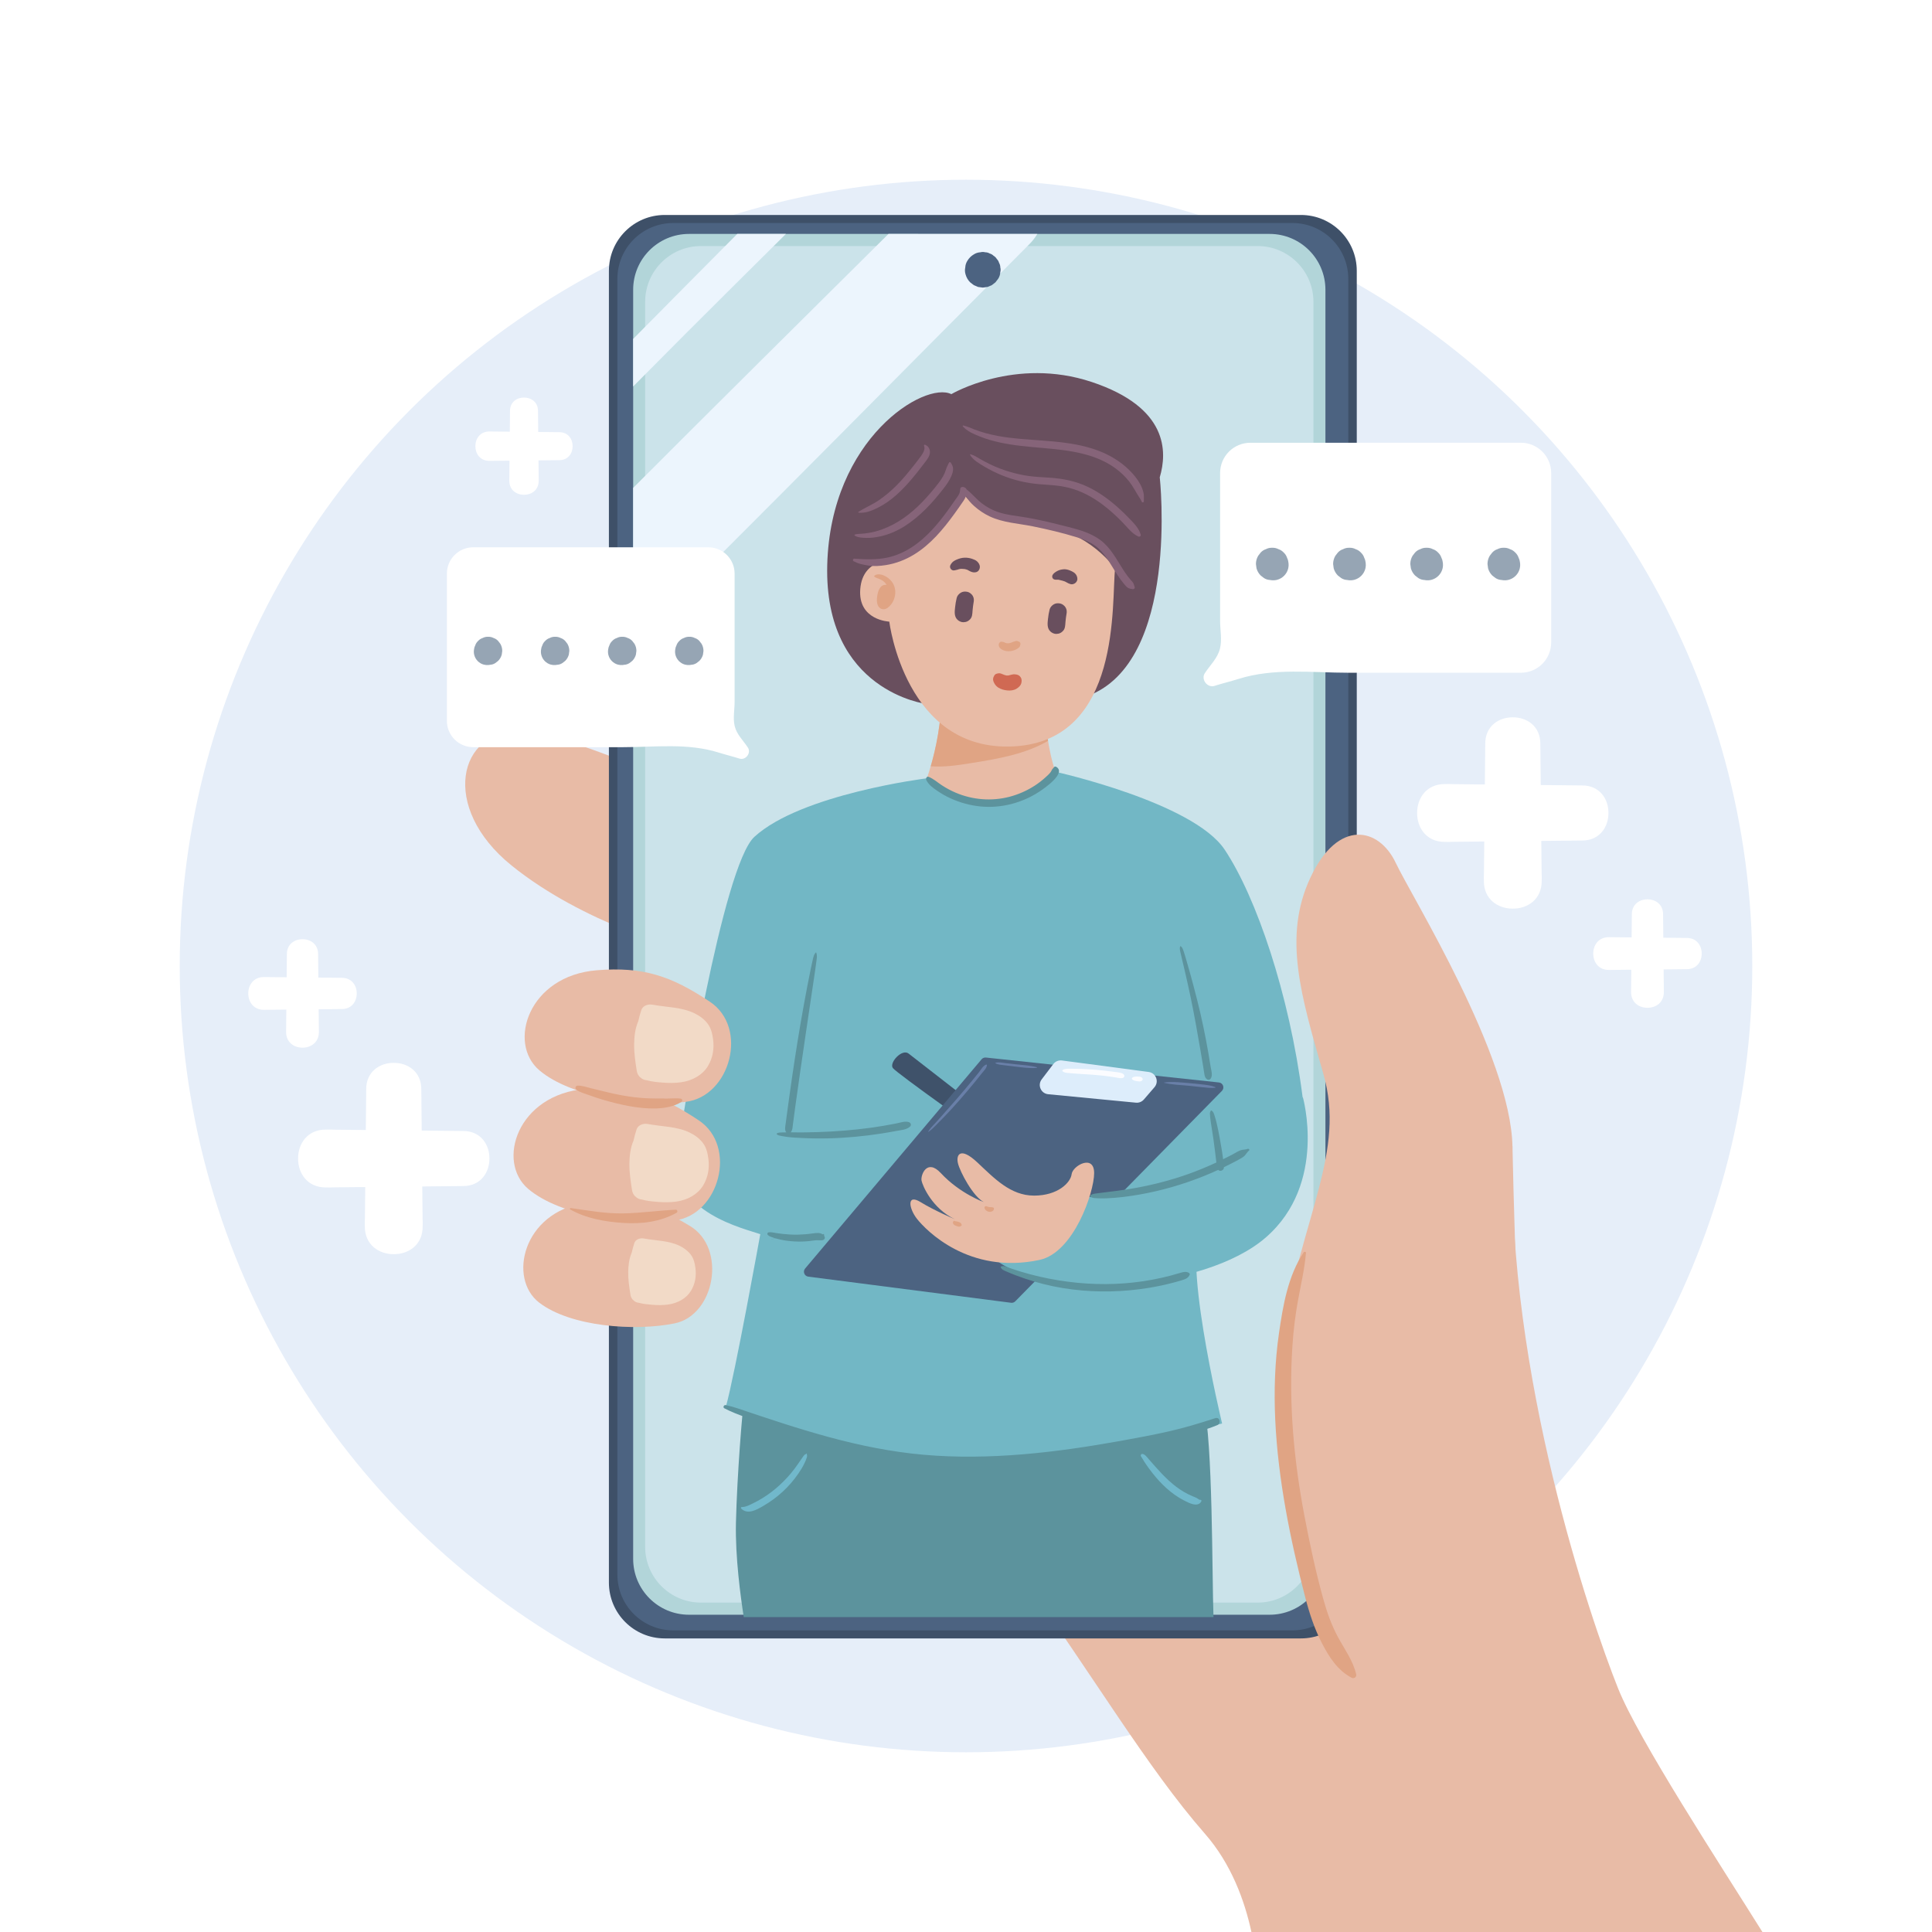 <?xml version="1.0" encoding="utf-8"?>
<!-- Generator: Adobe Illustrator 27.5.0, SVG Export Plug-In . SVG Version: 6.00 Build 0)  -->
<svg version="1.1" xmlns="http://www.w3.org/2000/svg" xmlns:xlink="http://www.w3.org/1999/xlink" x="0px" y="0px"
	 viewBox="0 0 500 500" style="enable-background:new 0 0 500 500;" xml:space="preserve">
<g id="BACKGROUND">
	<rect style="fill:#FFFFFF;" width="500" height="500"/>
</g>
<g id="OBJECTS">
	<circle style="fill:#E6EEF9;" cx="250" cy="250" r="203.488"/>
	<g>
		<path style="fill:#E8BBA6;" d="M418.764,436.971c-7.195-17.987-28.78-81.304-27.341-140.303c0,0-23.744-5.756-28.061-9.354
			c-4.317-3.598-159.73-69.072-169.803-74.828c-10.073-5.756-43.17-22.305-58.999-23.024c-15.829-0.72-20.866,19.427-2.158,34.536
			c18.707,15.11,43.89,21.585,43.89,21.585s-3.489,47.967-2.158,51.804c1.331,3.838-2.159,31.658,10.073,47.487
			c12.232,15.829,61.158,36.695,79.865,62.597c18.707,25.902,32.66,49.843,47.77,67.111c6.81,7.783,10.27,17.302,12.023,25.417
			h132.245C444.86,482.026,424.049,450.183,418.764,436.971z"/>
		<path style="fill:#3E5068;" d="M336.685,424.02H172.03c-7.978,0-14.446-6.468-14.446-14.446V70.08
			c0-7.978,6.468-14.446,14.446-14.446h164.655c7.978,0,14.446,6.468,14.446,14.446v339.494
			C351.131,417.552,344.663,424.02,336.685,424.02z"/>
		<path style="fill:#4C6381;" d="M334.49,421.937H174.225c-7.978,0-14.446-6.468-14.446-14.446V72.163
			c0-7.978,6.468-14.446,14.446-14.446H334.49c7.978,0,14.446,6.468,14.446,14.446v335.329
			C348.936,415.47,342.469,421.937,334.49,421.937z"/>
		<path style="fill:#B2D5D9;" d="M328.573,417.892H178.308c-7.978,0-14.446-6.468-14.446-14.446V74.985
			c0-7.978,6.468-14.446,14.446-14.446h150.265c7.978,0,14.446,6.468,14.446,14.446v328.462
			C343.019,411.425,336.551,417.892,328.573,417.892z"/>
		<path style="fill:#CBE3EA;" d="M325.471,414.753H181.41c-7.978,0-14.446-6.468-14.446-14.446V78.124
			c0-7.978,6.468-14.446,14.446-14.446h144.062c7.978,0,14.446,6.468,14.446,14.446v322.182
			C339.917,408.285,333.45,414.753,325.471,414.753z"/>
		<g>
			<path style="fill:#5C939D;" d="M311.49,363.33c-2.848-11.391-32.464-6.55-35.882-6.55s-83.154,6.835-83.154,6.835
				c-0.285,0.854-1.709,18.226-1.993,30.471c-0.205,8.821,1.215,19.265,2.025,24.418H314.05
				C313.657,407.729,313.909,373.004,311.49,363.33z"/>
			<path style="fill:#72B7C5;" d="M337.09,283.766c-3.402-26.537-11.981-51.628-20.146-63.875
				c-8.165-12.248-43.814-20.158-43.814-20.158l-33.341,1.701c0,0-32.451,4.043-44.557,15.14
				c-8.165,7.485-18.72,72.616-19.902,82.417c-1.786,14.799,17.691,19.052,21.434,20.413c0,0-6.541,36.218-8.922,44.723
				c0,0,38.241,15.71,69.2,13.669s59.233-9.398,59.233-9.398s-11.402-47.375-4.491-50.714
				C327.116,310.279,337.09,283.766,337.09,283.766z"/>
			<path style="fill:#3F526A;" d="M261.011,292.74c0,0-24.155-18.712-25.856-20.073c-1.701-1.361-5.103,2.382-4.083,3.742
				c1.021,1.361,24.495,18.031,27.217,19.732C261.011,297.843,261.011,292.74,261.011,292.74z"/>
			<path style="fill:#4C6381;" d="M316.238,282.313l-53.491,54.47c-0.281,0.286-0.68,0.425-1.079,0.373l-52.491-6.763
				c-1.007-0.13-1.471-1.322-0.816-2.098l45.675-54.157c0.275-0.326,0.693-0.493,1.116-0.448l60.307,6.45
				C316.526,280.254,316.989,281.548,316.238,282.313z"/>
			<path style="fill:#72B7C5;" d="M277.95,310.02c0,0,35.113-0.227,59.197-26.197c0,0,6.464,22.454-9.526,36.403
				s-57.172,16.514-70.424,5.443C243.945,314.599,277.95,310.02,277.95,310.02z"/>
			<path style="fill:#E8BBA6;" d="M270.125,182.1c0,0,0.68,11.227,3.062,17.691c0,0-12.251,16.372-33.341,1.701
				c0,0,4.083-10.887,3.742-22.454C243.248,167.47,270.125,182.1,270.125,182.1z"/>
			<path style="fill:#694F5E;" d="M239.764,182.184c0,0-26.523-3.202-25.674-35.984c0.849-32.782,25.249-47.603,32.117-44.195
				c0,0,16.494-9.743,36.317-3.152c19.823,6.592,19.583,18.045,17.622,24.672c0,0,5.274,47.924-18.801,56.644
				C249.4,191.741,239.764,182.184,239.764,182.184z"/>
			<path style="fill:#E8BBA6;" d="M269.014,326.071c8.862-1.88,14.15-17.48,14.15-22.474c0-4.994-5.549-1.942-5.827,0.277
				c-0.277,2.22-3.607,5.549-9.711,5.549s-10.266-4.439-14.705-8.601c-4.439-4.162-5.549-1.942-4.994,0.277s3.893,8.546,6.659,9.988
				c0,0-6.157-2.17-11.098-7.491c-3.607-3.884-5.272,0.555-4.994,1.942c0.278,1.387,2.775,7.214,8.601,9.988
				c0,0-5.272-2.22-8.879-4.439c-3.607-2.22-3.052,1.665-0.832,4.439C239.603,318.302,250.701,329.955,269.014,326.071z"/>
			<path style="fill:#DDEDFB;" d="M298.776,281.371l-2.747,3.181c-0.509,0.589-1.272,0.895-2.047,0.82l-22.716-2.189
				c-1.871-0.18-2.818-2.345-1.681-3.841l3.015-3.967c0.522-0.687,1.371-1.04,2.226-0.927l22.449,2.975
				C299.167,277.673,300.024,279.926,298.776,281.371z"/>
			<path style="fill:#E0A484;" d="M270.481,186.127l-17.319-10.919c-5.279-1.249-9.713-0.911-9.573,3.83
				c0.228,7.761-1.533,15.21-2.718,19.276c3.492,0.269,6.995-0.275,10.456-0.823c6.849-1.083,14.02-2.313,19.907-5.76
				C270.899,189.704,270.654,187.744,270.481,186.127z"/>
			<path style="fill:#E8BBA6;" d="M231.43,144.939c0,0-8.139-0.654-8.793,7.485c-0.654,8.139,7.512,8.454,7.512,8.454
				s4.112,33.779,32.219,32.283c28.108-1.496,25.204-37.567,26.225-46.017c0,0-6.725-9.756-19.245-11.103
				c-12.52-1.347-18.691-5.256-20.426-9.15C248.922,126.89,239.624,144.915,231.43,144.939z"/>
			<path style="fill:#E0A484;" d="M230.827,150.567c-0.573-0.764-1.331-1.336-2.221-1.684c-0.42-0.164-0.853-0.256-1.306-0.243
				c-0.451,0.012-0.724,0.109-1.052,0.408c-0.059,0.053-0.036,0.145,0.024,0.184c0.2,0.131,0.352,0.265,0.585,0.336
				c0.279,0.085,0.537,0.198,0.806,0.309c0.446,0.184,0.86,0.431,1.212,0.764c0.234,0.222,0.413,0.469,0.566,0.726
				c-0.105-0.015-0.212-0.023-0.32-0.02c-1.163,0.04-1.696,1.154-1.942,2.135c-0.229,0.91-0.368,2.066-0.072,2.98
				c0.376,1.161,1.585,1.587,2.588,0.861c0.691-0.5,1.226-1.181,1.564-1.962C231.936,153.792,231.874,151.962,230.827,150.567z"/>
			<path style="fill:#866479;" d="M293.651,151.935c-0.107-0.317-0.177-0.661-0.322-0.962c-0.17-0.352-0.469-0.613-0.723-0.906
				c-0.512-0.59-0.98-1.209-1.418-1.856c-0.877-1.293-1.649-2.652-2.499-3.962c-0.849-1.307-1.782-2.591-2.927-3.656
				c-1.281-1.191-2.788-2.047-4.399-2.706c-1.622-0.664-3.318-1.107-5.013-1.539c-1.965-0.501-3.931-1-5.909-1.45
				c-1.973-0.449-3.958-0.844-5.959-1.147c-1.954-0.295-3.933-0.521-5.825-1.116c-1.702-0.534-3.316-1.393-4.716-2.499
				c-1.349-1.066-2.438-2.423-3.787-3.475c-0.136-0.317-0.415-0.555-0.918-0.634c-0.274-0.043-0.653,0.067-0.702,0.398
				c-0.061,0.415-0.09,0.89-0.251,1.281c-0.214,0.52-0.596,0.981-0.913,1.441c-0.651,0.946-1.309,1.887-1.982,2.817
				c-1.32,1.822-2.709,3.595-4.245,5.241c-3.121,3.345-6.902,6.109-11.443,7.087c-2.814,0.606-5.766,0.494-8.611,0.293
				c-0.342-0.024-0.487,0.505-0.177,0.655c0.624,0.303,1.181,0.573,1.86,0.731c0.682,0.159,1.364,0.32,2.059,0.417
				c1.449,0.201,2.932,0.088,4.371-0.133c2.607-0.4,5.114-1.369,7.361-2.743c4.287-2.62,7.557-6.564,10.472-10.586
				c0.807-1.114,1.597-2.242,2.369-3.381c0.188-0.277,0.417-0.691,0.591-1.137c0.518,0.956,1.287,1.806,2.066,2.51
				c1.211,1.094,2.585,2.026,4.062,2.723c3.504,1.652,7.436,1.819,11.183,2.579c3.839,0.779,7.711,1.694,11.455,2.851
				c1.645,0.508,3.246,1.156,4.657,2.158c1.239,0.881,2.232,2.081,3.087,3.325c0.99,1.441,1.841,2.972,2.809,4.427
				c0.491,0.739,1.014,1.462,1.587,2.14c0.274,0.324,0.572,0.7,0.919,0.948c0.372,0.266,0.852,0.331,1.295,0.402
				C293.415,152.521,293.768,152.282,293.651,151.935z"/>
			<path style="fill:#866479;" d="M246.039,119.724c-0.13-0.19-0.384-0.145-0.464,0.061c-0.17,0.437-0.432,0.812-0.599,1.251
				c-0.187,0.493-0.321,1.003-0.536,1.486c-0.41,0.922-0.995,1.77-1.605,2.568c-1.282,1.677-2.67,3.292-4.135,4.811
				c-2.987,3.097-6.431,5.675-10.511,7.138c-1.109,0.398-2.262,0.705-3.428,0.885c-0.584,0.09-1.165,0.17-1.756,0.206
				c-0.581,0.036-1.197,0.028-1.756,0.202c-0.13,0.041-0.152,0.213-0.037,0.286c0.858,0.547,2.092,0.558,3.079,0.589
				c1.158,0.037,2.363-0.145,3.493-0.386c2.306-0.492,4.486-1.459,6.465-2.732c3.916-2.518,7.107-6.011,9.945-9.664
				c0.786-1.012,1.521-2.059,2.023-3.244c0.244-0.574,0.448-1.187,0.442-1.819C246.653,120.747,246.379,120.223,246.039,119.724z"/>
			<path style="fill:#866479;" d="M239.393,115.093c-0.195-0.077-0.32,0.169-0.247,0.321c0.387,0.813-0.32,1.943-0.771,2.586
				c-0.598,0.851-1.259,1.664-1.902,2.482c-1.362,1.734-2.762,3.441-4.313,5.011c-1.459,1.478-3.045,2.84-4.767,4.004
				c-1.675,1.132-3.545,1.883-5.229,2.986c-0.095,0.062-0.052,0.194,0.055,0.204c1.779,0.165,3.479-0.538,5.043-1.325
				c1.63-0.82,3.15-1.896,4.524-3.094c2.944-2.569,5.354-5.671,7.71-8.769c0.582-0.765,1.24-1.635,1.171-2.651
				C240.612,116.033,240.148,115.391,239.393,115.093z"/>
			<path style="fill:#866479;" d="M292.539,134.467c-1.071-1.129-2.183-2.219-3.349-3.249c-2.351-2.074-4.928-3.939-7.775-5.273
				c-3.105-1.455-6.32-2.089-9.727-2.32c-1.835-0.124-3.681-0.188-5.504-0.443c-1.627-0.228-3.229-0.593-4.805-1.054
				c-1.792-0.524-3.538-1.186-5.216-2.005c-0.833-0.407-1.653-0.845-2.457-1.304c-0.821-0.468-1.592-1.009-2.514-1.249
				c-0.098-0.025-0.184,0.083-0.132,0.172c0.781,1.336,2.432,2.263,3.732,3.034c1.402,0.832,2.864,1.553,4.369,2.177
				c3.086,1.28,6.363,2.049,9.689,2.347c1.881,0.169,3.776,0.222,5.645,0.507c1.555,0.238,3.078,0.641,4.547,1.204
				c2.806,1.077,5.388,2.755,7.694,4.667c1.352,1.121,2.63,2.329,3.852,3.59c1.239,1.278,2.346,2.814,3.995,3.58
				c0.325,0.151,0.729-0.098,0.625-0.481C294.78,136.792,293.635,135.623,292.539,134.467z"/>
			<path style="fill:#866479;" d="M295.938,127.538c-0.173-0.783-0.474-1.528-0.854-2.233c-0.735-1.368-1.777-2.614-2.882-3.697
				c-2.285-2.24-5.093-3.904-8.083-5.018c-7.292-2.715-15.257-2.373-22.874-3.305c-2.055-0.251-4.084-0.628-6.083-1.169
				c-1.005-0.272-1.987-0.597-2.963-0.961c-0.956-0.357-1.89-0.817-2.886-1.043c-0.138-0.031-0.221,0.125-0.133,0.229
				c1.103,1.287,2.869,2.001,4.408,2.623c1.677,0.678,3.421,1.164,5.186,1.551c3.631,0.795,7.341,1.096,11.036,1.419
				c6.87,0.601,14.246,1.391,19.762,5.963c1.294,1.073,2.459,2.306,3.377,3.717c0.457,0.703,0.882,1.43,1.301,2.155
				c0.409,0.708,0.942,1.379,1.266,2.124c0.112,0.257,0.513,0.116,0.51-0.138C296.016,129.001,296.104,128.285,295.938,127.538z"/>
			<path style="fill:#5C939D;" d="M213.381,319.999c0.003,0.001,0.005,0.002,0.007,0.003c-0.034-0.067-0.08-0.114-0.12-0.172
				c0.009-0.065,0.018-0.13,0.027-0.195c0.03-0.218-0.243-0.379-0.379-0.177c-0.699-0.513-1.754-0.369-2.612-0.245
				c-1.29,0.186-2.579,0.29-3.882,0.319c-1.28,0.029-2.551-0.064-3.823-0.191c-0.613-0.061-1.219-0.164-1.829-0.248
				c-0.614-0.085-1.288-0.281-1.903-0.149c-0.291,0.062-0.369,0.452-0.172,0.65c0.386,0.387,0.942,0.542,1.448,0.719
				c0.16,0.056,0.323,0.099,0.485,0.148c-0.339,0.083-0.677,0.166-1.016,0.249c-0.024,0.006-0.014,0.044,0.01,0.038
				c0.355-0.089,0.711-0.178,1.066-0.268c0.411,0.121,0.826,0.228,1.246,0.321c1.246,0.275,2.516,0.419,3.789,0.488
				c1.242,0.068,2.479,0.03,3.715-0.102c0.578-0.061,1.152-0.165,1.732-0.207c0.564-0.041,1.102,0.057,1.662-0.012
				C213.314,320.908,213.637,320.412,213.381,319.999z"/>
			<path style="fill:#5C939D;" d="M235.259,290.424c-1.027-0.355-2.229,0.11-3.253,0.312c-1.101,0.217-2.203,0.424-3.31,0.612
				c-2.248,0.382-4.508,0.694-6.776,0.934c-4.51,0.478-9.031,0.727-13.565,0.777c-1.242,0.013-2.484,0.007-3.725-0.021
				c-0.002,0-0.004,0-0.006,0c0.481-0.485,0.498-1.39,0.579-2.013c0.207-1.592,0.419-3.183,0.635-4.773
				c0.861-6.335,1.809-12.656,2.728-18.982c0.511-3.514,1.039-7.027,1.563-10.539c0.269-1.799,0.548-3.596,0.803-5.396
				c0.122-0.865,0.242-1.73,0.354-2.597c0.097-0.752,0.256-1.512-0.068-2.219c-0.015-0.033-0.063-0.034-0.086-0.011
				c-0.474,0.471-0.615,1.092-0.761,1.734c-0.192,0.842-0.379,1.684-0.556,2.529c-0.321,1.53-0.619,3.064-0.911,4.6
				c-0.601,3.154-1.174,6.313-1.718,9.478c-1.075,6.254-2.016,12.531-2.892,18.815c-0.222,1.595-0.44,3.19-0.654,4.786
				c-0.104,0.776-0.208,1.553-0.31,2.329c-0.09,0.685-0.35,1.698,0.166,2.275c-0.262,0.006-0.525-0.002-0.787,0.012
				c-0.542,0.029-1.159-0.036-1.638,0.253c-0.08,0.048-0.111,0.179-0.032,0.245c0.348,0.293,0.746,0.336,1.188,0.422
				c0.559,0.109,1.117,0.196,1.682,0.267c1.152,0.145,2.324,0.191,3.484,0.252c2.283,0.12,4.566,0.153,6.852,0.103
				c4.616-0.102,9.205-0.533,13.768-1.238c1.307-0.202,2.611-0.427,3.91-0.675c1.178-0.225,2.73-0.292,3.625-1.169
				C235.923,291.162,235.716,290.582,235.259,290.424z"/>
			<path style="fill:#5C939D;" d="M322.89,297.322c-0.584,0.257-1.242,0.153-1.836,0.37c-0.687,0.25-1.327,0.673-1.969,1.019
				c-0.838,0.452-1.693,0.868-2.546,1.29c-0.228-1.864-0.56-3.727-0.896-5.561c-0.232-1.269-0.476-2.537-0.78-3.791
				c-0.151-0.626-0.311-1.254-0.521-1.863c-0.1-0.291-0.183-0.646-0.342-0.91c-0.132-0.22-0.237-0.268-0.438-0.453
				c-0.084-0.077-0.195-0.036-0.235,0.062c-0.14,0.343-0.21,0.382-0.203,0.748c0.006,0.313,0.039,0.637,0.07,0.948
				c0.062,0.621,0.163,1.241,0.256,1.858c0.186,1.242,0.393,2.48,0.576,3.722c0.298,2.025,0.515,4.06,0.771,6.089
				c-2.357,1.1-4.761,2.096-7.211,2.97c-5.221,1.862-10.611,3.176-16.087,4.022c-1.527,0.236-3.062,0.432-4.596,0.619
				c-0.799,0.097-1.598,0.184-2.395,0.299c-0.743,0.107-1.529,0.124-2.192,0.491c-0.203,0.112-0.225,0.461,0,0.567
				c0.589,0.277,1.18,0.275,1.825,0.301c0.776,0.031,1.544,0.032,2.32-0.001c1.401-0.06,2.792-0.169,4.184-0.337
				c2.869-0.346,5.712-0.848,8.527-1.502c5.536-1.287,10.933-3.14,16.099-5.509c0.044,0.036,0.077,0.079,0.125,0.111
				c0.546,0.366,1.396-0.112,1.349-0.774c-0.001-0.012-0.003-0.024-0.004-0.037c0.985-0.475,1.964-0.962,2.929-1.476
				c0.713-0.379,1.45-0.748,2.113-1.211c0.615-0.43,0.873-1.146,1.455-1.606C323.519,297.555,323.163,297.202,322.89,297.322z"/>
			<path style="fill:#5C939D;" d="M307.705,329.432c-0.703-0.42-1.396-0.268-2.142-0.047c-0.844,0.25-1.687,0.499-2.539,0.723
				c-1.56,0.411-3.134,0.765-4.719,1.063c-3.195,0.601-6.432,0.96-9.68,1.092c-6.553,0.266-13.133-0.398-19.523-1.858
				c-1.751-0.4-3.488-0.861-5.203-1.393c-0.873-0.271-1.743-0.557-2.607-0.856c-0.744-0.258-1.489-0.695-2.256-0.366
				c-0.045,0.019-0.073,0.092-0.056,0.137c0.254,0.669,0.83,0.853,1.459,1.125c0.788,0.342,1.581,0.671,2.383,0.976
				c1.577,0.6,3.178,1.143,4.796,1.622c3.241,0.959,6.563,1.643,9.917,2.06c6.643,0.826,13.383,0.65,19.985-0.447
				c1.88-0.313,3.748-0.704,5.595-1.175c0.924-0.235,1.842-0.49,2.755-0.765c0.88-0.265,1.647-0.536,2.024-1.429
				C307.964,329.73,307.847,329.517,307.705,329.432z"/>
			<path style="fill:#5C939D;" d="M313.312,276.093c-0.182-1.159-0.372-2.317-0.57-3.473c-0.401-2.351-0.86-4.693-1.345-7.028
				c-0.961-4.624-2.166-9.215-3.415-13.769c-0.342-1.248-0.704-2.491-1.071-3.733c-0.195-0.66-0.387-1.322-0.613-1.971
				c-0.168-0.482-0.31-0.935-0.728-1.252c-0.053-0.04-0.118,0.007-0.138,0.056c-0.173,0.44-0.082,0.855,0.009,1.306
				c0.121,0.595,0.266,1.185,0.41,1.775c0.277,1.141,0.544,2.284,0.809,3.427c0.521,2.248,1.026,4.5,1.496,6.759
				c0.948,4.558,1.755,9.151,2.541,13.74c0.225,1.316,0.451,2.631,0.663,3.949c0.102,0.639,0.203,1.279,0.3,1.918
				c0.096,0.629,0.212,1.246,0.82,1.576c0.23,0.125,0.527,0.098,0.715-0.092C313.983,278.484,313.465,277.064,313.312,276.093z"/>
			<path style="fill:#5C939D;" d="M273.334,198.443c-0.204-0.118-0.487-0.05-0.604,0.158c-0.122,0.216-0.33,0.328-0.456,0.553
				c-0.138,0.247-0.233,0.493-0.409,0.72c-0.365,0.472-0.839,0.885-1.277,1.287c-0.885,0.812-1.836,1.543-2.845,2.194
				c-2.006,1.293-4.202,2.258-6.512,2.857c-4.614,1.197-9.548,0.798-13.929-1.079c-1.241-0.531-2.436-1.174-3.566-1.914
				c-1.134-0.743-2.133-1.676-3.41-2.175c-0.487-0.19-0.782,0.415-0.609,0.792c0.571,1.246,1.733,2.06,2.831,2.816
				c1.084,0.746,2.232,1.403,3.429,1.95c2.466,1.126,5.078,1.842,7.778,2.109c5.309,0.524,10.782-0.906,15.228-3.837
				C270.231,204.05,276.098,200.044,273.334,198.443z"/>
			<path style="fill:#5C939D;" d="M314.512,367.019c-3.978,1.298-7.952,2.501-12.037,3.425c-4.106,0.929-8.248,1.698-12.39,2.443
				c-8.449,1.52-16.948,2.796-25.507,3.499c-8.485,0.697-17.027,0.851-25.514,0.106c-8.302-0.729-16.491-2.392-24.528-4.571
				c-7.997-2.168-15.844-4.813-23.693-7.457c-0.997-0.336-1.988-0.601-3.014-0.823c-0.484-0.105-0.832,0.582-0.352,0.835
				c1.828,0.963,3.762,1.672,5.701,2.385c1.965,0.724,3.935,1.436,5.91,2.132c3.945,1.39,7.923,2.699,11.939,3.87
				c8.051,2.347,16.258,4.197,24.59,5.196c8.534,1.023,17.168,1.107,25.74,0.555c8.66-0.558,17.273-1.743,25.823-3.208
				c8.344-1.429,16.792-2.871,24.86-5.487c1.006-0.326,1.995-0.681,2.972-1.086C316.096,368.385,315.695,366.633,314.512,367.019z"
				/>
			<path style="fill:#71B8CB;" d="M208.819,376.258c0.026-0.078-0.087-0.12-0.129-0.054c-0.093,0.148-0.248,0.134-0.388,0.226
				c-0.175,0.115-0.311,0.324-0.434,0.489c-0.258,0.347-0.493,0.714-0.74,1.07c-0.519,0.748-1.029,1.5-1.579,2.226
				c-1.128,1.49-2.419,2.885-3.796,4.147c-1.378,1.263-2.863,2.401-4.458,3.376c-0.778,0.476-1.579,0.917-2.4,1.314
				c-0.878,0.424-1.933,0.996-2.921,0.969c-0.199-0.006-0.295,0.25-0.16,0.387c1.678,1.705,4.071,0.29,5.742-0.683
				c1.798-1.047,3.504-2.291,5.032-3.704c1.531-1.416,2.888-2.992,4.064-4.714c0.581-0.851,1.134-1.745,1.569-2.68
				c0.208-0.447,0.428-0.914,0.565-1.388c0.053-0.185,0.119-0.385,0.086-0.578C208.841,376.482,208.761,376.432,208.819,376.258z"/>
			<path style="fill:#71B8CB;" d="M310.597,388.146c-0.242,0.047-0.641-0.334-0.806-0.422c-0.357-0.19-0.745-0.33-1.117-0.488
				c-0.761-0.323-1.504-0.677-2.22-1.092c-1.429-0.828-2.731-1.843-3.948-2.956c-1.249-1.142-2.411-2.382-3.532-3.649
				c-0.571-0.645-1.131-1.301-1.706-1.942c-0.445-0.495-0.931-1.251-1.638-1.326c-0.263-0.028-0.47,0.285-0.396,0.519
				c0.008,0.025,0.021,0.04,0.03,0.063c-0.002,0-0.003,0-0.005,0.001c0.007,0.015,0.02,0.03,0.027,0.045
				c0.016,0.033,0.033,0.068,0.056,0.092c0.142,0.247,0.328,0.493,0.467,0.74c0.226,0.401,0.478,0.79,0.738,1.17
				c0.528,0.771,1.073,1.525,1.651,2.259c1.132,1.437,2.352,2.791,3.716,4.013c1.338,1.199,2.825,2.268,4.422,3.094
				c1.215,0.629,3.659,1.99,4.569,0.28C311.023,388.328,310.831,388.101,310.597,388.146z"/>
			<g>
				<path style="fill:#694F5E;" d="M252.89,145.307c-0.359-0.34-0.849-0.525-1.308-0.684c-0.614-0.212-1.309-0.317-1.958-0.294
					c-0.74,0.027-1.436,0.23-2.108,0.525c-0.251,0.11-0.492,0.238-0.717,0.394c-0.357,0.248-0.6,0.571-0.812,0.944
					c-0.411,0.723,0.269,1.629,1.081,1.406c0.218-0.06,0.447-0.077,0.66-0.149c0.236-0.08,0.469-0.156,0.714-0.202
					c0.024-0.005,0.049-0.009,0.075-0.013c0.002,0,0.001,0,0.002,0c0.118-0.005,0.234-0.016,0.352-0.017
					c0.245-0.002,0.485,0.026,0.728,0.049c0.022,0.003,0.043,0.007,0.064,0.011c0.117,0.022,0.232,0.049,0.346,0.081
					c0.105,0.029,0.208,0.066,0.312,0.1c-0.029-0.015-0.044-0.022-0.085-0.044c0.045,0.025,0.096,0.043,0.142,0.066
					c0.002,0.001,0.005,0.003,0.007,0.004c0.05,0.021,0.089,0.044,0.086,0.047c0.239,0.126,0.462,0.272,0.712,0.378
					c0.473,0.2,0.893,0.294,1.413,0.173c0.599-0.14,0.954-0.72,0.987-1.297C253.618,146.204,253.297,145.693,252.89,145.307z"/>
				<path style="fill:#694F5E;" d="M250.349,147.468c-0.009-0.003-0.019-0.006-0.028-0.009c0.096,0.051,0.148,0.075,0.151,0.072
					c-0.029-0.015-0.056-0.033-0.086-0.047C250.372,147.478,250.361,147.472,250.349,147.468z"/>
			</g>
			<path style="fill:#694F5E;" d="M278.647,149.017c-0.344-0.749-1.008-1.08-1.727-1.376c-0.481-0.198-1.059-0.355-1.579-0.318
				c-0.622,0.044-1.177,0.158-1.728,0.457c-0.422,0.23-0.96,0.576-1.195,1.009c-0.141,0.259-0.151,0.567,0,0.826
				c0.159,0.273,0.41,0.368,0.706,0.405c0.238,0.03,0.5-0.013,0.744,0c0.033,0.006,0.066,0.012,0.1,0.019
				c0.124,0.026,0.244,0.063,0.368,0.089c0.428,0.089,0.862,0.212,1.277,0.364c0.16,0.076,0.32,0.153,0.468,0.251
				c0.29,0.193,0.595,0.302,0.924,0.411c0.551,0.182,1.192-0.084,1.53-0.522C278.913,150.141,278.898,149.565,278.647,149.017z"/>
			<path style="fill:#694F5E;" d="M251.741,154.194c-0.275-0.461-0.815-0.9-1.355-1.021c-0.581-0.13-1.232-0.102-1.748,0.224
				c-0.489,0.309-0.9,0.76-1.042,1.328c-0.201,0.8-0.33,1.606-0.417,2.426c-0.119,1.112-0.291,2.383,0.619,3.247
				c0.393,0.373,1.005,0.659,1.564,0.635c0.196-0.026,0.392-0.052,0.588-0.077c0.375-0.103,0.7-0.289,0.976-0.557
				c0.735-0.628,0.707-1.549,0.776-2.409c0.028-0.354,0.067-0.707,0.114-1.059c0.038-0.271,0.076-0.541,0.112-0.812
				c0-0.001,0-0.002,0-0.003c-0.022,0.162-0.044,0.324-0.067,0.486c0.032-0.233,0.068-0.465,0.108-0.696
				C252.092,155.317,252.058,154.726,251.741,154.194z"/>
			<path style="fill:#694F5E;" d="M275.778,157.218c-0.275-0.461-0.815-0.9-1.355-1.021c-0.581-0.13-1.232-0.102-1.748,0.224
				c-0.489,0.309-0.9,0.76-1.042,1.328c-0.201,0.8-0.33,1.606-0.417,2.426c-0.119,1.112-0.291,2.383,0.619,3.247
				c0.393,0.373,1.004,0.659,1.564,0.635c0.196-0.026,0.392-0.052,0.588-0.077c0.375-0.103,0.7-0.289,0.976-0.557
				c0.735-0.628,0.707-1.549,0.776-2.409c0.028-0.354,0.067-0.707,0.114-1.059c0.038-0.271,0.076-0.541,0.112-0.812
				c0-0.001,0-0.002,0.001-0.003c-0.022,0.162-0.044,0.324-0.067,0.486c0.032-0.233,0.068-0.465,0.108-0.697
				C276.129,158.341,276.095,157.749,275.778,157.218z"/>
			<path style="fill:#E0A484;" d="M263.659,166.036c-0.194-0.031-0.026-0.045-0.331-0.129c-0.235-0.065-0.449-0.023-0.671,0.054
				c-0.268,0.093-0.535,0.169-0.795,0.283c-0.024,0.011-0.049,0.022-0.073,0.033c-0.011,0.004-0.013,0.004-0.048,0.018
				c-0.103,0.034-0.204,0.073-0.309,0.103c-0.104,0.03-0.21,0.056-0.316,0.077c-0.014,0.003-0.027,0.005-0.04,0.007
				c-0.159,0.005-0.313,0.007-0.471,0c-0.024-0.005-0.049-0.009-0.073-0.014c-0.085-0.019-0.169-0.042-0.252-0.069
				c-0.016-0.005-0.032-0.012-0.048-0.018c-0.008-0.004-0.002-0.001-0.014-0.007c-0.127-0.076-0.264-0.131-0.404-0.177
				c-0.199-0.064-0.376-0.11-0.588-0.13c-0.409-0.039-0.76,0.38-0.76,0.759c0.001,1.24,1.539,1.709,2.551,1.712
				c0.525,0.001,1.064-0.111,1.557-0.29c0.302-0.11,0.558-0.255,0.819-0.438c0.191-0.134,0.397-0.265,0.517-0.471
				c0.128-0.219,0.095-0.408,0.162-0.574C264.185,166.492,263.95,166.082,263.659,166.036z"/>
			<g>
				<polygon style="fill:#D06953;" points="262.724,174.52 262.731,174.52 262.735,174.521 				"/>
				<path style="fill:#D06953;" d="M262.735,174.521c0.146,0.02,0.291,0.039,0.437,0.059
					C263.017,174.557,262.875,174.537,262.735,174.521z"/>
				<path style="fill:#D06953;" d="M264.188,175.338c-0.07-0.121-0.158-0.234-0.257-0.332c-0.349-0.349-0.732-0.428-1.2-0.485
					c-0.26-0.029-0.51-0.034-0.801,0.049c-0.139,0.04-0.276,0.074-0.418,0.101c-0.196,0.037-0.387,0.095-0.58,0.145
					c-0.157,0.011-0.314,0.009-0.47,0c-0.152-0.034-0.303-0.067-0.45-0.121c-0.139-0.065-0.279-0.126-0.428-0.171
					c-0.085-0.026-0.168-0.055-0.252-0.084c-0.057-0.027-0.113-0.055-0.172-0.08c-0.345-0.146-0.69-0.148-1.027-0.055
					c-0.337,0.053-0.698,0.252-0.834,0.559c-0.011,0.025-0.021,0.051-0.032,0.077c-0.246,0.388-0.336,0.837-0.194,1.311
					c0.058,0.195,0.177,0.44,0.285,0.628c0.26,0.456,0.597,0.822,1.047,1.097c0.707,0.432,1.488,0.626,2.303,0.707
					c0.781,0.078,1.699-0.02,2.37-0.447c0.561-0.357,1.089-0.799,1.246-1.481C264.436,176.274,264.449,175.784,264.188,175.338z"/>
			</g>
			<path style="fill:#E0A484;" d="M248.862,316.915c-0.005-0.007-0.038-0.068-0.018-0.024c-0.01-0.02-0.024-0.035-0.034-0.053
				c-0.026-0.098-0.065-0.188-0.143-0.27c0.026,0.034,0.053,0.068,0.079,0.103c-0.024-0.032-0.045-0.064-0.07-0.096
				c-0.051-0.066-0.111-0.112-0.18-0.159c-0.079-0.054-0.158-0.094-0.249-0.13c-0.101-0.041-0.208-0.071-0.312-0.103
				c-0.224-0.067-0.457-0.099-0.688-0.123c-0.001-0.001-0.002-0.001-0.003-0.001c0.039,0.005,0.078,0.01,0.117,0.016
				c-0.029-0.004-0.057-0.012-0.086-0.018c-0.012-0.003-0.024,0.002-0.036,0c-0.043-0.023-0.086-0.033-0.13-0.043
				c-0.089-0.085-0.251-0.105-0.333-0.002c-0.042,0.053-0.066,0.105-0.083,0.16c-0.069,0.099-0.116,0.228-0.071,0.341
				c0.028,0.071,0.057,0.14,0.094,0.207c-0.02-0.076-0.041-0.151-0.061-0.227c0,0.214,0.12,0.385,0.283,0.511
				c0.12,0.093,0.251,0.145,0.389,0.204c0.158,0.067,0.316,0.128,0.479,0.181c0.104,0.033,0.202,0.054,0.314,0.06
				c0.036,0.002,0.073,0.004,0.109,0.004c0.124,0,0.201-0.034,0.312-0.083c-0.042,0.017-0.084,0.035-0.125,0.053
				c0.102-0.031,0.187-0.072,0.263-0.141c0.012-0.004,0.024-0.008,0.037-0.013C248.852,317.223,248.958,317.049,248.862,316.915z"/>
			<path style="fill:#E0A484;" d="M257.026,312.498c-0.018-0.003-0.036-0.002-0.054-0.004c-0.048-0.026-0.099-0.044-0.149-0.053
				c-0.064-0.011-0.128-0.012-0.191-0.015c-0.055-0.016-0.111-0.026-0.175-0.025c-0.04,0.001-0.08,0.003-0.12,0.005
				c-0.081,0.002-0.162-0.003-0.242-0.013c0.054,0.007,0.109,0.015,0.163,0.022c-0.081-0.012-0.162-0.02-0.244-0.028
				c-0.121-0.019-0.244-0.047-0.359-0.084c-0.015-0.005-0.059-0.022-0.067-0.024c-0.034-0.015-0.068-0.031-0.102-0.043
				c-0.031-0.011-0.065-0.012-0.098-0.019c-0.013-0.007-0.027-0.013-0.04-0.02c-0.29-0.153-0.632,0.099-0.551,0.423
				c0.011,0.043,0.025,0.083,0.037,0.125c0-0.002,0.001-0.004,0.001-0.006c0.044,0.198,0.189,0.387,0.336,0.509
				c0.198,0.164,0.424,0.283,0.677,0.342c0.243,0.057,0.54,0.04,0.777-0.035c0.083-0.026,0.147-0.072,0.211-0.121
				c-0.008,0.009-0.009,0.013,0.015,0.004c0.07-0.027,0.131-0.081,0.18-0.137c0.069-0.081,0.131-0.161,0.165-0.264
				c0.004-0.021,0.003-0.019,0.005-0.035c0.005-0.012,0.004-0.009,0.01-0.025c0.004-0.016,0.004-0.033,0.006-0.049
				c0.007-0.017,0.018-0.033,0.022-0.051C257.272,312.725,257.197,312.528,257.026,312.498z"/>
			<path style="fill:#697FA8;" d="M255.226,275.511c-0.797,0.279-1.325,1.289-1.829,1.923c-0.588,0.739-1.181,1.473-1.78,2.203
				c-1.248,1.521-2.51,3.03-3.799,4.517c-1.289,1.486-2.594,2.961-3.904,4.429c-0.629,0.705-1.264,1.405-1.898,2.107
				c-0.629,0.697-1.353,1.375-1.824,2.194c-0.017,0.03,0.018,0.066,0.048,0.048c0.809-0.483,1.469-1.226,2.135-1.884
				c0.671-0.663,1.331-1.338,1.987-2.017c1.394-1.444,2.743-2.925,4.065-4.436c1.294-1.481,2.569-2.979,3.811-4.504
				c0.621-0.763,1.236-1.531,1.846-2.303c0.479-0.607,1.269-1.321,1.336-2.13C255.426,275.563,255.315,275.48,255.226,275.511z"/>
			<path style="fill:#697FA8;" d="M268.289,276.185c-1.745-0.464-3.588-0.559-5.377-0.748c-0.908-0.096-1.816-0.197-2.724-0.302
				c-0.784-0.091-1.867-0.354-2.622-0.063c-0.02,0.007-0.022,0.03-0.006,0.043c0.599,0.438,1.595,0.468,2.313,0.563
				c0.941,0.124,1.885,0.236,2.828,0.346c1.832,0.214,3.714,0.5,5.561,0.352C268.369,276.368,268.401,276.214,268.289,276.185z"/>
			<path style="fill:#697FA8;" d="M314.479,281.322c-1.036-0.403-2.09-0.528-3.185-0.659c-1.134-0.135-2.272-0.241-3.41-0.339
				c-2.153-0.186-4.454-0.475-6.605-0.172c-0.043,0.006-0.039,0.073,0,0.083c2.088,0.522,4.347,0.553,6.483,0.765
				c1.097,0.109,2.192,0.236,3.288,0.357c1.143,0.126,2.251,0.283,3.402,0.164C314.567,281.51,314.588,281.365,314.479,281.322z"/>
			<path style="fill:#FBFCFF;" d="M290.968,278.311c-0.146-0.36-0.42-0.501-0.805-0.62c-0.676-0.209-1.468-0.248-2.169-0.347
				c-1.469-0.209-2.944-0.368-4.423-0.487c-1.461-0.118-2.924-0.192-4.389-0.248c-0.734-0.028-1.464-0.035-2.198-0.028
				c-0.628,0.006-1.403-0.041-1.947,0.316c-0.156,0.102-0.139,0.293,0,0.398c0.435,0.329,1.051,0.368,1.581,0.418
				c0.691,0.065,1.383,0.124,2.076,0.16c1.343,0.07,2.684,0.156,4.025,0.259c1.298,0.1,2.594,0.224,3.885,0.389
				c0.705,0.09,1.409,0.194,2.11,0.312c0.63,0.105,1.254,0.317,1.884,0.13C290.849,278.888,291.078,278.582,290.968,278.311z"/>
			<path style="fill:#FBFCFF;" d="M295.717,279.167c-0.017-0.063-0.049-0.119-0.088-0.17c-0.021-0.036-0.05-0.065-0.086-0.086
				c-0.056-0.043-0.065-0.05-0.025-0.02c0.078,0.045-0.071-0.058-0.057-0.047c-0.043-0.033-0.092-0.049-0.14-0.07
				c-0.312-0.176-0.734-0.152-1.08-0.166c-0.187-0.007-0.381,0.015-0.564,0.046c-0.078,0.013-0.159,0.022-0.235,0.046
				c-0.054,0.017-0.105,0.044-0.157,0.065c-0.01,0.002-0.054,0.016-0.067,0.02c-0.07,0.021-0.131,0.069-0.179,0.128
				c-0.01,0.01-0.019,0.021-0.029,0.031c-0.072,0.077-0.102,0.21-0.039,0.303c0.008,0.012,0.016,0.024,0.025,0.037
				c0.029,0.066,0.072,0.125,0.137,0.157c0.023,0.011,0.046,0.024,0.069,0.033c-0.008-0.008-0.016-0.017-0.023-0.025l0.087,0.067
				c0.066,0.046,0.141,0.077,0.215,0.106c0.103,0.04,0.21,0.076,0.317,0.102c0.264,0.065,0.534,0.091,0.803,0.123
				c0.112,0.014,0.224,0.032,0.337,0.031c0.116-0.002,0.226-0.022,0.333-0.067c0.233-0.098-0.151,0.065,0.07-0.028
				c0.044-0.019,0.071-0.033,0.11-0.056C295.648,279.609,295.782,279.407,295.717,279.167z"/>
		</g>
		<path style="fill:#E8BBA6;" d="M342.567,425.207c0,0-16.858-45.077-11.102-78.174c5.756-33.097,16.788-48.926,11.032-69.072
			c-5.756-20.146-10.553-35.495-3.358-50.845c7.195-15.349,17.748-12.951,22.065-3.837c4.317,9.114,29.739,49.886,30.219,73.389
			c0.48,23.504,2.878,99.771,5.276,112.243"/>
		<path style="fill:#E8BBA6;" d="M151.328,311.328c-16.025,2.49-19.889,19.538-11.805,25.773c8.084,6.235,24.686,7.503,35.079,5.386
			s13.568-19.43,3.937-25.22C168.909,311.478,162.191,309.641,151.328,311.328z"/>
		<path style="fill:#E8BBA6;" d="M151.588,281.798c-17.691,1.415-23.219,18.837-14.87,25.902c8.349,7.065,26.382,9.593,37.894,8.154
			c11.512-1.439,16.309-19.187,6.236-25.902C170.775,283.237,163.58,280.839,151.588,281.798z"/>
		<path style="fill:#E8BBA6;" d="M154.466,251.099c-17.691,1.415-23.219,18.837-14.87,25.902c8.349,7.065,26.382,9.593,37.894,8.154
			c11.512-1.439,16.309-19.187,6.236-25.902C173.653,252.538,166.458,250.14,154.466,251.099z"/>
		<path style="fill:#E0A484;" d="M350.98,433.296c-0.843-3.543-2.916-6.322-4.633-9.466c-1.699-3.11-2.879-6.42-3.829-9.826
			c-1.987-7.119-3.54-14.403-4.924-21.661c-2.773-14.54-4.099-29.268-3.116-44.058c0.267-4.018,0.749-8.018,1.486-11.977
			c0.751-4.036,1.662-7.957,2.017-12.053c0.029-0.332-0.425-0.393-0.582-0.158c-4.07,6.07-5.367,13.787-6.397,20.91
			c-1.07,7.403-1.32,14.916-0.974,22.385c0.718,15.482,3.881,30.987,7.756,45.961c1.061,4.101,2.377,8.141,4.333,11.912
			c1.856,3.575,4.031,7.014,7.688,8.936C350.427,434.529,351.144,433.988,350.98,433.296z"/>
		<path style="fill:#E0A484;" d="M176.127,284.312c-1.114-0.141-2.299,0.001-3.426-0.007c-1.152-0.008-2.303-0.013-3.455-0.02
			c-2.209-0.013-4.44-0.202-6.623-0.533c-2.186-0.331-4.35-0.804-6.494-1.341c-1.075-0.269-2.151-0.529-3.229-0.786
			c-1.105-0.263-2.256-0.697-3.399-0.668c-0.617,0.016-0.75,0.76-0.296,1.092c0.918,0.671,2.143,0.971,3.203,1.36
			c1.193,0.438,2.389,0.838,3.609,1.196c2.265,0.665,4.556,1.25,6.881,1.667c2.251,0.403,4.522,0.656,6.811,0.598
			c2.136-0.054,4.855-0.481,6.646-1.721C176.741,284.881,176.567,284.368,176.127,284.312z"/>
		<path style="fill:#E0A484;" d="M174.882,313.066c-4.488,0.221-8.937,0.859-13.432,0.958c-4.653,0.103-9.15-0.736-13.731-1.377
			c-0.203-0.029-0.36,0.238-0.15,0.357c4.1,2.328,9,3.182,13.655,3.487c4.818,0.316,9.622-0.257,13.875-2.625
			C175.463,313.664,175.312,313.045,174.882,313.066z"/>
		<path style="fill:#F2DAC7;" d="M184.549,269.008c-0.19-1.408-0.477-2.836-1.391-4.058c-0.85-1.136-2.076-2.061-3.457-2.726
			c-3.338-1.607-7.172-1.529-10.826-2.211c-1.248-0.233-2.54,0.31-2.899,1.382c-0.32,0.957-0.575,1.931-0.798,2.91
			c-0.817,1.854-1.036,3.986-1.065,5.896c-0.036,2.328,0.32,4.644,0.68,6.948c0.093,0.596,0.4,1.293,0.976,1.717
			c0.398,0.408,0.991,0.651,1.615,0.706c1.341,0.375,2.74,0.492,4.16,0.605c1.584,0.127,3.101,0.13,4.677-0.083
			c2.978-0.405,5.569-1.886,6.959-4.149C184.487,273.813,184.869,271.374,184.549,269.008z"/>
		<path style="fill:#F2DAC7;" d="M183.326,299.887c-0.19-1.408-0.477-2.836-1.391-4.058c-0.85-1.136-2.076-2.061-3.457-2.726
			c-3.338-1.607-7.172-1.529-10.826-2.211c-1.248-0.233-2.54,0.31-2.899,1.382c-0.32,0.957-0.575,1.931-0.798,2.91
			c-0.817,1.854-1.036,3.986-1.065,5.896c-0.036,2.328,0.32,4.644,0.68,6.948c0.093,0.596,0.4,1.293,0.976,1.717
			c0.398,0.408,0.991,0.651,1.615,0.706c1.341,0.375,2.74,0.492,4.16,0.605c1.584,0.127,3.101,0.13,4.677-0.083
			c2.978-0.405,5.569-1.886,6.959-4.149C183.264,304.692,183.646,302.253,183.326,299.887z"/>
		<path style="fill:#F2DAC7;" d="M179.979,328.178c-0.162-1.199-0.406-2.414-1.184-3.454c-0.723-0.967-1.767-1.755-2.943-2.321
			c-2.841-1.368-6.105-1.301-9.215-1.882c-1.062-0.198-2.162,0.264-2.468,1.177c-0.273,0.815-0.489,1.644-0.679,2.477
			c-0.696,1.578-0.882,3.393-0.906,5.018c-0.03,1.981,0.272,3.953,0.578,5.914c0.079,0.507,0.341,1.101,0.831,1.461
			c0.339,0.347,0.844,0.554,1.375,0.601c1.142,0.319,2.332,0.419,3.541,0.515c1.348,0.108,2.64,0.111,3.981-0.071
			c2.535-0.344,4.74-1.606,5.923-3.532C179.926,332.269,180.251,330.193,179.979,328.178z"/>
		<g>
			<path style="fill:#FFFFFF;" d="M393.608,114.583h-70.011c-4.327,0-7.835,3.508-7.835,7.835c-0.001,8.387,0,16.774,0,25.161
				c0,4.348,0.016,8.697,0,13.045c-0.009,2.378,0.537,4.865-0.03,7.214c-0.609,2.522-2.565,4.291-3.938,6.404
				c-1.045,1.608,0.692,3.846,2.511,3.266c2.044-0.651,4.136-1.145,6.184-1.792c9.233-2.915,19.002-1.61,28.502-1.61
				c8.852,0,17.704,0,26.556,0c6.021,0,12.041,0,18.062,0c4.327,0,7.835-3.508,7.835-7.835v-43.854
				C401.443,118.091,397.935,114.583,393.608,114.583z"/>
			<path style="fill:#96A5B4;" d="M333.427,145.469c-0.044-0.393-0.155-0.767-0.341-1.121c-0.17-0.522-0.46-0.973-0.87-1.354
				c-0.381-0.41-0.832-0.7-1.354-0.87c-0.501-0.263-1.042-0.384-1.621-0.362c-0.579-0.022-1.12,0.099-1.621,0.362
				c-0.522,0.17-0.973,0.46-1.354,0.87c-0.219,0.284-0.439,0.568-0.658,0.852c-0.381,0.656-0.572,1.364-0.574,2.123
				c0.05,0.373,0.1,0.746,0.15,1.118c0.2,0.713,0.56,1.331,1.082,1.856l0.851,0.658c0.483,0.307,1.004,0.474,1.564,0.499
				c0.003,0.001,0.006,0.001,0.009,0.001c0.13,0.026,0.26,0.048,0.39,0.061c0.021,0.002,0.041,0.003,0.062,0.004
				c0.469,0.04,0.939,0.006,1.408-0.12c0.68-0.191,1.27-0.535,1.771-1.032c0.497-0.501,0.841-1.091,1.032-1.771
				C333.513,146.652,333.532,146.061,333.427,145.469z"/>
			<path style="fill:#96A5B4;" d="M353.403,145.469c-0.044-0.393-0.155-0.767-0.341-1.121c-0.17-0.522-0.46-0.973-0.87-1.354
				c-0.381-0.41-0.832-0.7-1.354-0.87c-0.501-0.263-1.042-0.384-1.621-0.362c-0.579-0.022-1.12,0.099-1.621,0.362
				c-0.522,0.17-0.973,0.46-1.354,0.87c-0.219,0.284-0.439,0.568-0.658,0.852c-0.381,0.656-0.572,1.364-0.574,2.123
				c0.05,0.373,0.1,0.746,0.15,1.118c0.2,0.713,0.561,1.331,1.082,1.856l0.851,0.658c0.483,0.307,1.004,0.474,1.564,0.499
				c0.003,0.001,0.006,0.001,0.009,0.001c0.13,0.026,0.26,0.048,0.39,0.061c0.021,0.002,0.041,0.003,0.062,0.004
				c0.469,0.04,0.939,0.006,1.408-0.12c0.68-0.191,1.27-0.535,1.771-1.032c0.497-0.501,0.841-1.091,1.032-1.771
				C353.49,146.652,353.509,146.061,353.403,145.469z"/>
			<path style="fill:#96A5B4;" d="M373.379,145.469c-0.044-0.393-0.155-0.767-0.341-1.121c-0.17-0.522-0.46-0.973-0.87-1.354
				c-0.381-0.41-0.832-0.7-1.354-0.87c-0.501-0.263-1.042-0.384-1.621-0.362c-0.579-0.022-1.119,0.099-1.621,0.362
				c-0.522,0.17-0.973,0.46-1.354,0.87c-0.219,0.284-0.439,0.568-0.658,0.852c-0.381,0.656-0.572,1.364-0.574,2.123
				c0.05,0.373,0.1,0.746,0.15,1.118c0.2,0.713,0.561,1.331,1.082,1.856l0.851,0.658c0.483,0.307,1.004,0.474,1.564,0.499
				c0.003,0.001,0.006,0.001,0.009,0.001c0.13,0.026,0.26,0.048,0.39,0.061c0.021,0.002,0.041,0.003,0.062,0.004
				c0.469,0.04,0.939,0.006,1.408-0.12c0.68-0.191,1.27-0.535,1.771-1.032c0.497-0.501,0.841-1.091,1.032-1.771
				C373.466,146.652,373.485,146.061,373.379,145.469z"/>
			<path style="fill:#96A5B4;" d="M393.356,145.469c-0.044-0.393-0.155-0.767-0.341-1.121c-0.17-0.522-0.46-0.973-0.87-1.354
				c-0.381-0.41-0.832-0.7-1.354-0.87c-0.501-0.263-1.042-0.384-1.621-0.362c-0.579-0.022-1.119,0.099-1.621,0.362
				c-0.522,0.17-0.973,0.46-1.354,0.87c-0.219,0.284-0.439,0.568-0.658,0.852c-0.381,0.656-0.572,1.364-0.574,2.123
				c0.05,0.373,0.1,0.746,0.15,1.118c0.2,0.713,0.561,1.331,1.082,1.856l0.852,0.658c0.483,0.307,1.004,0.474,1.564,0.499
				c0.003,0.001,0.006,0.001,0.009,0.001c0.13,0.026,0.26,0.048,0.39,0.061c0.021,0.002,0.041,0.003,0.062,0.004
				c0.469,0.04,0.939,0.006,1.408-0.12c0.68-0.191,1.27-0.535,1.771-1.032c0.497-0.501,0.841-1.091,1.032-1.771
				C393.442,146.652,393.461,146.061,393.356,145.469z"/>
		</g>
		<g>
			<path style="fill:#ECF5FD;" d="M229.937,60.539c-22.048,21.885-44.124,43.744-66.074,65.728v39.781
				c34.434-34.088,68.452-68.602,102.628-102.947c0.776-0.779,1.423-1.646,1.97-2.561H229.937z"/>
			<path style="fill:#ECF5FD;" d="M190.804,60.539c-9.004,9.035-17.975,18.103-26.942,27.174v12.302
				c4.576-4.596,9.132-9.212,13.718-13.799c8.581-8.583,17.202-17.128,25.817-25.678H190.804z"/>
		</g>
		<path style="fill:#4C6381;" d="M258.879,69.205c-0.001-0.416-0.106-0.804-0.315-1.163c-0.109-0.39-0.307-0.729-0.593-1.017
			c-0.205-0.347-0.481-0.622-0.827-0.827c-0.288-0.286-0.627-0.483-1.017-0.593c-0.359-0.209-0.747-0.313-1.163-0.315
			c-0.409-0.11-0.817-0.11-1.226,0c-0.613,0.028-1.185,0.21-1.714,0.547c-0.006,0.005-0.013,0.009-0.019,0.013
			c-0.69,0.408-1.24,0.958-1.648,1.648c-0.336,0.527-0.517,1.096-0.545,1.708c-0.137,0.61-0.109,1.221,0.082,1.832
			c0.218,0.778,0.612,1.454,1.181,2.027c0.005,0.004,0.011,0.008,0.016,0.013l0.933,0.721c0.367,0.155,0.734,0.31,1.101,0.465
			c0.409,0.055,0.817,0.11,1.226,0.165c0.409-0.055,0.817-0.11,1.225-0.165c0.367-0.155,0.734-0.31,1.101-0.465
			c0.311-0.24,0.622-0.48,0.933-0.721c0.24-0.311,0.481-0.622,0.721-0.933c0.337-0.529,0.519-1.101,0.547-1.714
			C258.989,70.022,258.989,69.613,258.879,69.205z"/>
		<g>
			<path style="fill:#FFFFFF;" d="M122.465,141.64h60.84c3.76,0,6.809,3.048,6.809,6.809c0,7.288,0,14.577,0,21.866
				c0,3.779-0.014,7.558,0,11.336c0.008,2.066-0.466,4.228,0.026,6.27c0.529,2.191,2.229,3.729,3.423,5.565
				c0.908,1.398-0.602,3.342-2.182,2.839c-1.776-0.566-3.594-0.995-5.374-1.557c-8.024-2.533-16.513-1.399-24.768-1.399
				c-7.692,0-15.385,0-23.078,0c-5.232,0-10.464,0-15.696,0c-3.76,0-6.809-3.048-6.809-6.809v-38.11
				C115.656,144.689,118.705,141.64,122.465,141.64z"/>
			<path style="fill:#96A5B4;" d="M174.763,168.022c0.038-0.341,0.134-0.667,0.296-0.974c0.148-0.453,0.4-0.845,0.756-1.177
				c0.331-0.357,0.723-0.609,1.177-0.756c0.436-0.229,0.905-0.334,1.409-0.315c0.503-0.019,0.973,0.086,1.409,0.315
				c0.453,0.147,0.845,0.399,1.177,0.756c0.191,0.247,0.381,0.493,0.572,0.74c0.331,0.57,0.497,1.185,0.499,1.845
				c-0.044,0.324-0.087,0.648-0.131,0.972c-0.174,0.619-0.487,1.157-0.94,1.613l-0.74,0.572c-0.42,0.267-0.873,0.412-1.359,0.434
				c-0.003,0.001-0.005,0.001-0.008,0.001c-0.113,0.023-0.226,0.042-0.339,0.053c-0.018,0.002-0.036,0.002-0.054,0.004
				c-0.408,0.035-0.816,0.005-1.224-0.105c-0.591-0.166-1.104-0.465-1.539-0.897c-0.432-0.435-0.731-0.948-0.897-1.539
				C174.688,169.05,174.672,168.536,174.763,168.022z"/>
			<path style="fill:#96A5B4;" d="M157.404,168.022c0.038-0.341,0.134-0.667,0.296-0.974c0.147-0.453,0.399-0.845,0.756-1.177
				c0.331-0.357,0.723-0.609,1.177-0.756c0.436-0.229,0.905-0.334,1.409-0.315c0.503-0.019,0.973,0.086,1.409,0.315
				c0.453,0.147,0.845,0.399,1.177,0.756c0.191,0.247,0.381,0.493,0.572,0.74c0.331,0.57,0.497,1.185,0.499,1.845
				c-0.044,0.324-0.087,0.648-0.131,0.972c-0.174,0.619-0.487,1.157-0.94,1.613l-0.74,0.572c-0.42,0.267-0.873,0.412-1.359,0.434
				c-0.003,0.001-0.005,0.001-0.008,0.001c-0.113,0.023-0.226,0.042-0.339,0.053c-0.018,0.002-0.036,0.002-0.054,0.004
				c-0.408,0.035-0.816,0.005-1.224-0.105c-0.591-0.166-1.104-0.465-1.539-0.897c-0.432-0.435-0.731-0.948-0.897-1.539
				C157.328,169.05,157.312,168.536,157.404,168.022z"/>
			<path style="fill:#96A5B4;" d="M140.044,168.022c0.038-0.341,0.134-0.667,0.296-0.974c0.147-0.453,0.399-0.845,0.756-1.177
				c0.331-0.357,0.723-0.609,1.177-0.756c0.436-0.229,0.905-0.334,1.409-0.315c0.503-0.019,0.973,0.086,1.409,0.315
				c0.453,0.147,0.845,0.399,1.177,0.756c0.191,0.247,0.381,0.493,0.572,0.74c0.331,0.57,0.497,1.185,0.499,1.845
				c-0.043,0.324-0.087,0.648-0.131,0.972c-0.174,0.619-0.487,1.157-0.94,1.613l-0.74,0.572c-0.42,0.267-0.873,0.412-1.359,0.434
				c-0.003,0.001-0.005,0.001-0.008,0.001c-0.113,0.023-0.226,0.042-0.339,0.053c-0.018,0.002-0.036,0.002-0.054,0.004
				c-0.408,0.035-0.816,0.005-1.224-0.105c-0.591-0.166-1.104-0.465-1.539-0.897c-0.432-0.435-0.731-0.948-0.897-1.539
				C139.969,169.05,139.952,168.536,140.044,168.022z"/>
			<path style="fill:#96A5B4;" d="M122.685,168.022c0.038-0.341,0.134-0.667,0.296-0.974c0.147-0.453,0.4-0.845,0.756-1.177
				c0.331-0.357,0.723-0.609,1.177-0.756c0.436-0.229,0.905-0.334,1.409-0.315c0.503-0.019,0.973,0.086,1.409,0.315
				c0.453,0.147,0.845,0.399,1.177,0.756c0.191,0.247,0.381,0.493,0.572,0.74c0.331,0.57,0.497,1.185,0.499,1.845
				c-0.044,0.324-0.087,0.648-0.131,0.972c-0.174,0.619-0.487,1.157-0.94,1.613l-0.74,0.572c-0.42,0.267-0.873,0.412-1.359,0.434
				c-0.003,0.001-0.005,0.001-0.008,0.001c-0.113,0.023-0.226,0.042-0.339,0.053c-0.018,0.002-0.036,0.002-0.054,0.004
				c-0.408,0.035-0.816,0.005-1.224-0.105c-0.591-0.166-1.104-0.465-1.539-0.897c-0.432-0.435-0.731-0.948-0.897-1.539
				C122.609,169.05,122.593,168.536,122.685,168.022z"/>
		</g>
	</g>
	<path style="fill:#FFFFFF;" d="M409.383,203.272c-3.546-0.036-7.093-0.071-10.639-0.107c-0.036-3.546-0.071-7.093-0.107-10.639
		c0.046-4.618-3.541-6.911-7.129-6.882c-3.587-0.032-7.173,2.257-7.127,6.882c-0.035,3.498-0.07,6.996-0.105,10.494
		c-2.73-0.027-5.459-0.055-8.189-0.082c-0.702-0.034-1.405-0.047-2.109-0.021c-4.848-0.049-7.255,3.717-7.225,7.483
		c-0.034,3.766,2.369,7.532,7.225,7.483c0.704,0.025,1.407,0.013,2.11-0.021c2.68-0.027,5.36-0.054,8.039-0.081
		c-0.027,2.68-0.054,5.361-0.081,8.041c-0.034,0.702-0.047,1.405-0.021,2.109c-0.049,4.848,3.717,7.255,7.483,7.225
		c3.766,0.034,7.532-2.369,7.483-7.225c0.025-0.704,0.013-1.407-0.021-2.11c-0.027-2.729-0.055-5.458-0.082-8.188
		c3.498-0.035,6.996-0.07,10.494-0.105c4.618,0.046,6.911-3.541,6.882-7.129C416.297,206.812,414.008,203.225,409.383,203.272z"/>
	<path style="fill:#FFFFFF;" d="M119.778,292.698c-3.546-0.036-7.093-0.071-10.639-0.107c-0.036-3.546-0.071-7.093-0.107-10.639
		c0.046-4.618-3.541-6.911-7.129-6.882c-3.587-0.032-7.173,2.257-7.127,6.882c-0.035,3.498-0.07,6.996-0.105,10.494
		c-2.73-0.027-5.459-0.055-8.189-0.082c-0.702-0.034-1.405-0.047-2.109-0.021c-4.848-0.049-7.255,3.717-7.225,7.483
		c-0.034,3.766,2.369,7.532,7.225,7.483c0.704,0.025,1.407,0.013,2.11-0.021c2.68-0.027,5.36-0.054,8.039-0.081
		c-0.027,2.68-0.054,5.36-0.081,8.041c-0.034,0.702-0.047,1.405-0.021,2.108c-0.049,4.848,3.717,7.255,7.483,7.225
		c3.766,0.034,7.532-2.369,7.483-7.225c0.025-0.704,0.013-1.407-0.021-2.11c-0.027-2.729-0.055-5.458-0.082-8.188
		c3.498-0.035,6.996-0.07,10.494-0.105c4.618,0.046,6.911-3.541,6.882-7.129C126.692,296.238,124.403,292.652,119.778,292.698z"/>
	<path style="fill:#FFFFFF;" d="M144.695,111.847c-1.802-0.018-3.605-0.036-5.407-0.054c-0.018-1.802-0.036-3.604-0.054-5.407
		c0.024-2.347-1.8-3.512-3.623-3.497c-1.823-0.016-3.645,1.147-3.622,3.497c-0.018,1.778-0.036,3.555-0.053,5.333
		c-1.387-0.014-2.774-0.028-4.162-0.042c-0.357-0.017-0.714-0.024-1.072-0.011c-2.464-0.025-3.687,1.889-3.672,3.803
		c-0.018,1.914,1.204,3.827,3.672,3.803c0.358,0.013,0.715,0.007,1.072-0.011c1.362-0.014,2.724-0.027,4.086-0.041
		c-0.014,1.362-0.027,2.724-0.041,4.086c-0.017,0.357-0.024,0.714-0.011,1.072c-0.025,2.464,1.889,3.687,3.803,3.672
		c1.914,0.018,3.827-1.204,3.803-3.672c0.013-0.358,0.007-0.715-0.011-1.072c-0.014-1.387-0.028-2.774-0.042-4.161
		c1.778-0.018,3.555-0.036,5.333-0.054c2.347,0.024,3.512-1.8,3.497-3.623C148.208,113.646,147.045,111.824,144.695,111.847z"/>
	<path style="fill:#FFFFFF;" d="M436.495,242.741c-2.01-0.02-4.021-0.04-6.031-0.061c-0.02-2.01-0.04-4.021-0.061-6.031
		c0.026-2.618-2.007-3.918-4.041-3.901c-2.033-0.018-4.066,1.279-4.04,3.901c-0.02,1.983-0.04,3.966-0.06,5.949
		c-1.547-0.016-3.095-0.031-4.642-0.047c-0.398-0.019-0.797-0.026-1.195-0.012c-2.748-0.028-4.113,2.107-4.095,4.242
		c-0.019,2.135,1.343,4.269,4.095,4.242c0.399,0.014,0.798,0.007,1.196-0.012c1.519-0.015,3.038-0.031,4.557-0.046
		c-0.015,1.519-0.03,3.039-0.046,4.558c-0.019,0.398-0.026,0.797-0.012,1.195c-0.028,2.748,2.107,4.113,4.242,4.095
		c2.135,0.02,4.269-1.343,4.242-4.095c0.014-0.399,0.007-0.798-0.012-1.196c-0.016-1.547-0.031-3.094-0.047-4.641
		c1.983-0.02,3.966-0.04,5.949-0.06c2.618,0.026,3.918-2.007,3.901-4.041C440.414,244.748,439.116,242.715,436.495,242.741z"/>
	<path style="fill:#FFFFFF;" d="M88.418,253.06c-2.01-0.02-4.021-0.04-6.031-0.061c-0.02-2.01-0.04-4.021-0.06-6.031
		c0.026-2.618-2.007-3.918-4.041-3.901c-2.033-0.018-4.066,1.279-4.04,3.901c-0.02,1.983-0.04,3.966-0.06,5.949
		c-1.547-0.016-3.095-0.031-4.642-0.047c-0.398-0.02-0.797-0.026-1.195-0.012c-2.748-0.028-4.113,2.107-4.096,4.242
		c-0.019,2.135,1.343,4.269,4.096,4.242c0.399,0.014,0.798,0.007,1.196-0.012c1.519-0.015,3.038-0.03,4.557-0.046
		c-0.015,1.519-0.03,3.039-0.046,4.558c-0.019,0.398-0.026,0.797-0.012,1.195c-0.028,2.748,2.107,4.113,4.242,4.096
		c2.135,0.019,4.269-1.343,4.242-4.096c0.014-0.399,0.007-0.797-0.012-1.196c-0.015-1.547-0.031-3.094-0.047-4.641
		c1.983-0.02,3.966-0.04,5.949-0.06c2.618,0.026,3.918-2.007,3.901-4.041C92.338,255.066,91.04,253.033,88.418,253.06z"/>
</g>
</svg>
